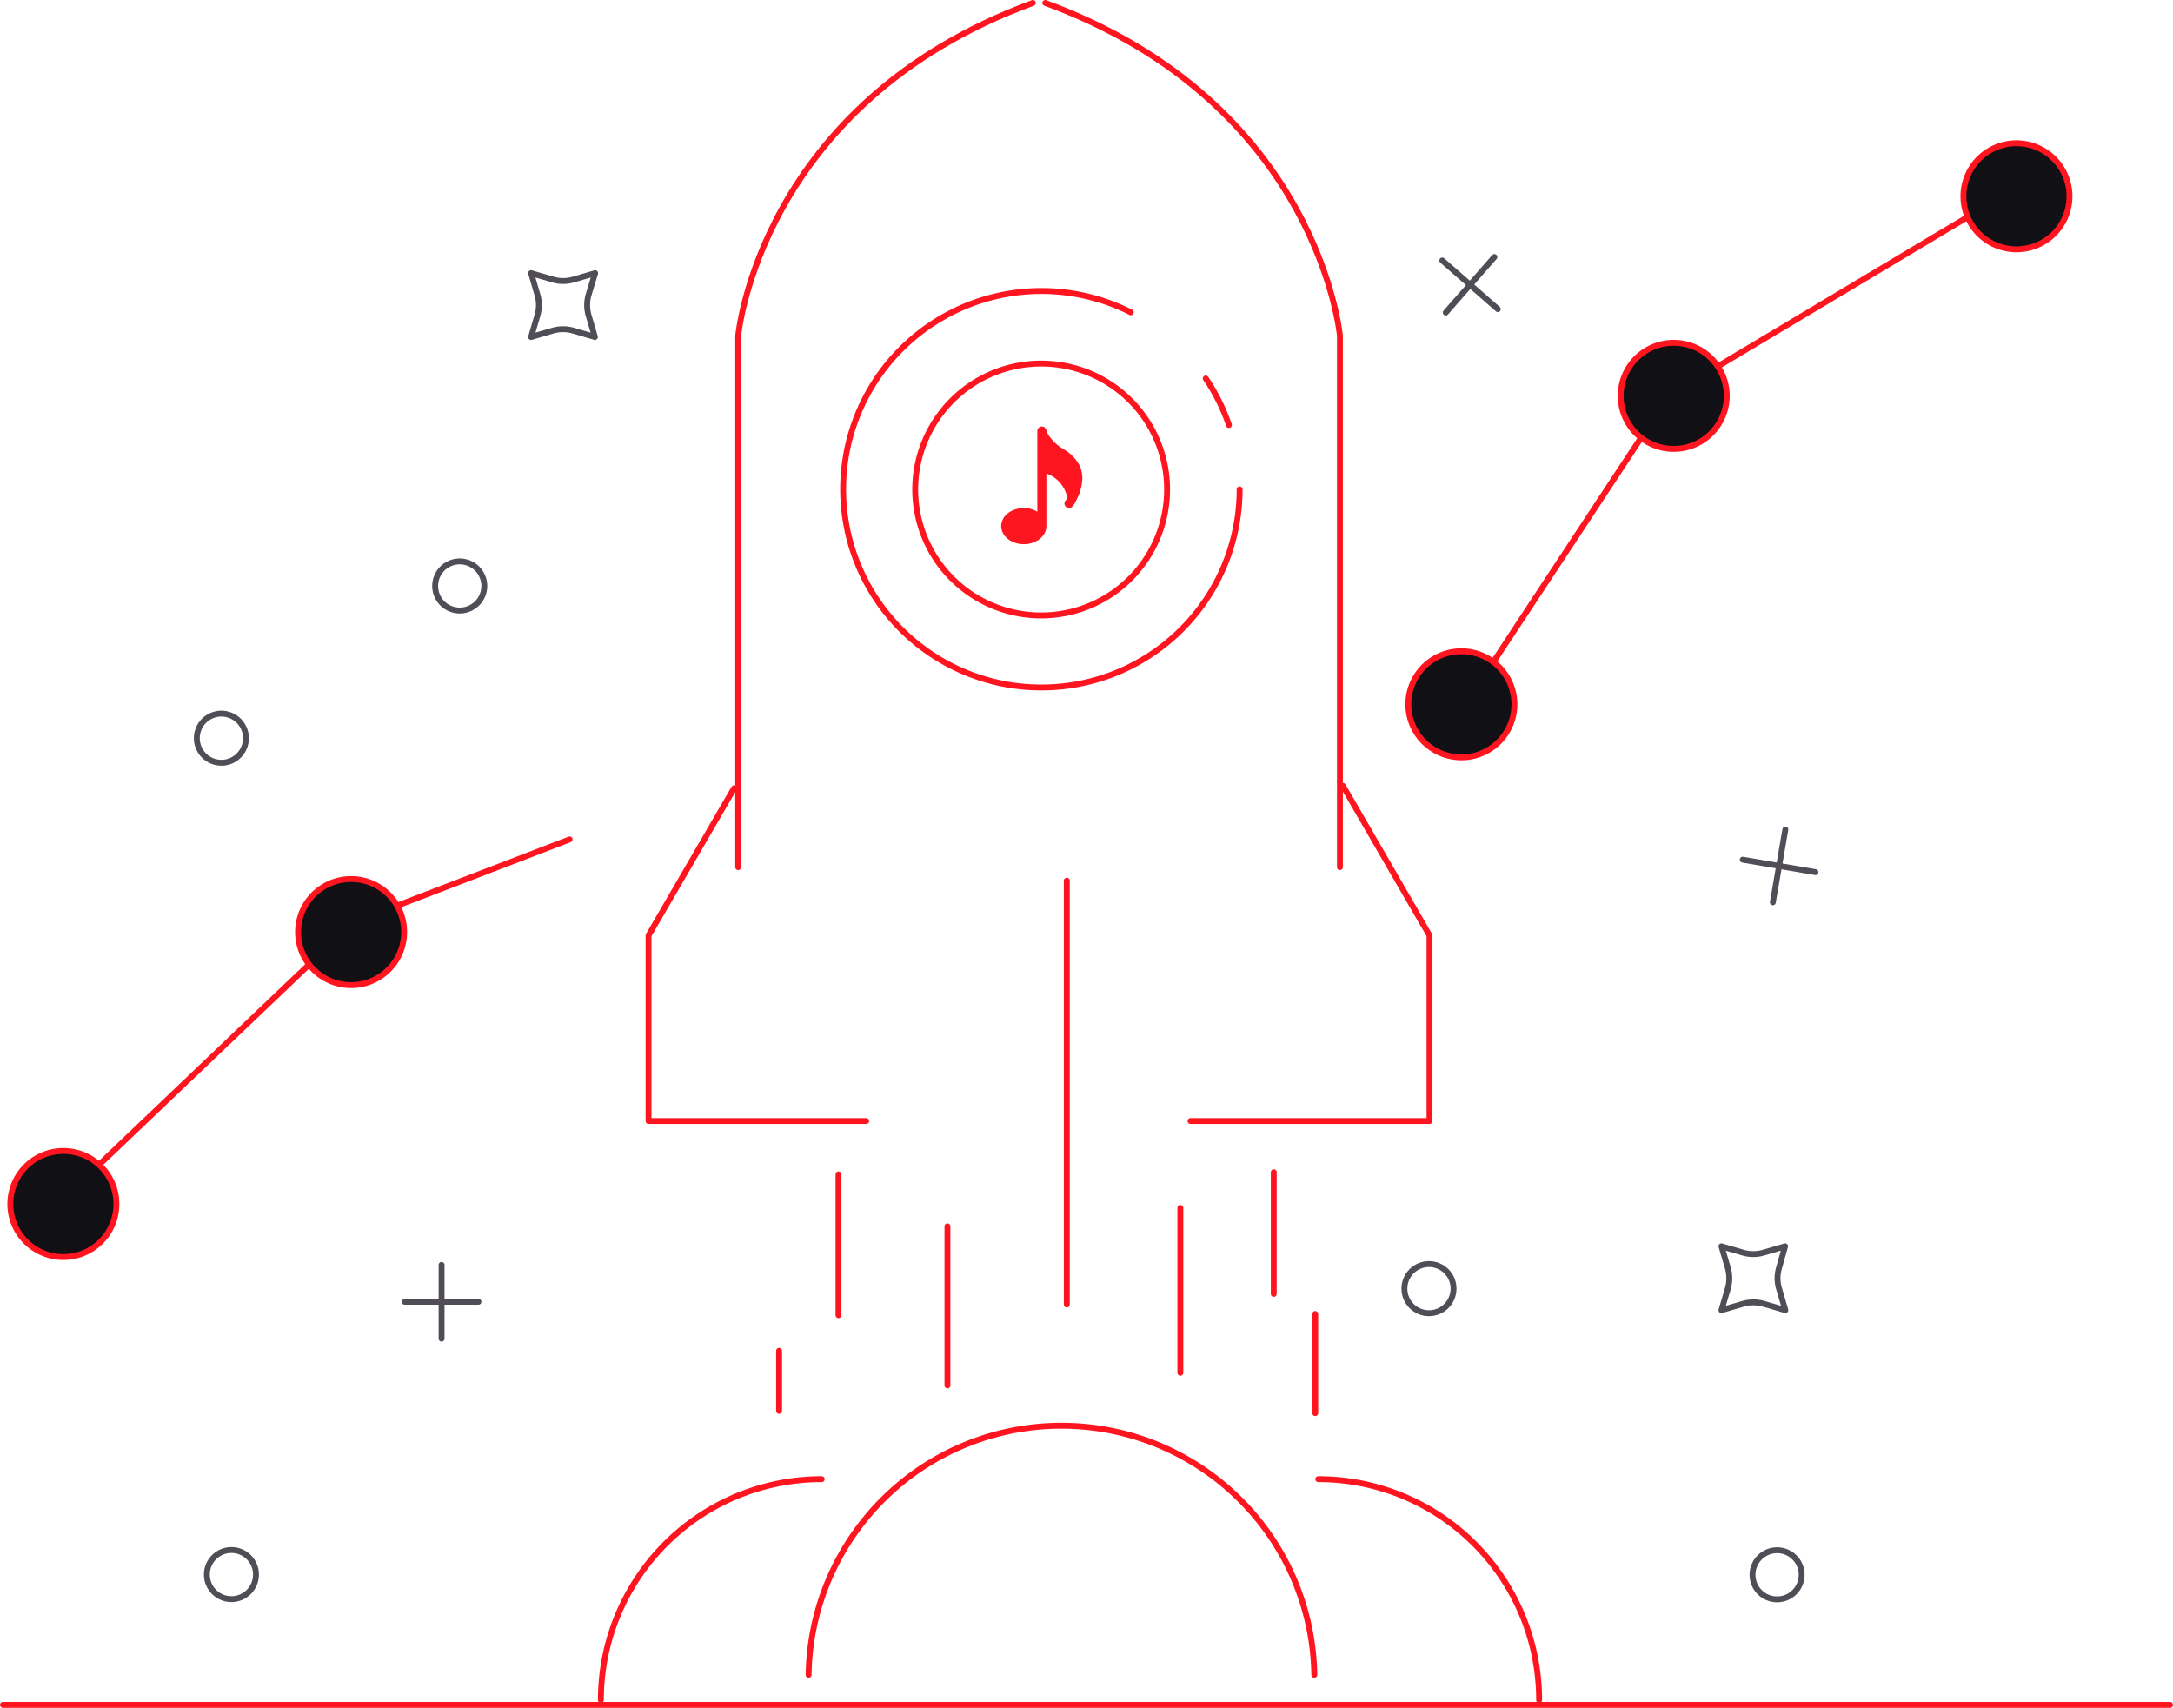 <svg xmlns="http://www.w3.org/2000/svg" xmlns:xlink="http://www.w3.org/1999/xlink" viewBox="0 0 368.73 289.79"><defs><style>.cls-1,.cls-3,.cls-5{fill:none;}.cls-2{clip-path:url(#clip-path);}.cls-3{stroke:#ff151f;}.cls-3,.cls-5{stroke-linecap:round;stroke-linejoin:round;}.cls-4{fill:#111015;}.cls-5{stroke:#514d57;}.cls-6{fill:#ff151f;}</style><clipPath id="clip-path" transform="translate(-78.12 -128.17)"><rect class="cls-1" width="500" height="500"/></clipPath></defs><title>Asset 11</title><g id="Layer_2" data-name="Layer 2"><g id="Layer_1-2" data-name="Layer 1"><g class="cls-2"><line class="cls-3" x1="0.5" y1="289.29" x2="368.23" y2="289.29"/><polyline class="cls-3" points="249.18 118.75 283.17 67.14 342.48 31.68"/><g class="cls-2"><path class="cls-4" d="M334.55,244.59a9,9,0,1,1-11.47-5.39,9,9,0,0,1,11.47,5.39" transform="translate(-78.12 -128.17)"/><path class="cls-3" d="M334.55,244.59a9,9,0,1,1-11.47-5.39A9,9,0,0,1,334.55,244.59Z" transform="translate(-78.12 -128.17)"/><path class="cls-4" d="M370.58,192.25a9,9,0,1,1-11.47-5.39,9,9,0,0,1,11.47,5.39" transform="translate(-78.12 -128.17)"/><path class="cls-3" d="M370.58,192.25a9,9,0,1,1-11.47-5.39A9,9,0,0,1,370.58,192.25Z" transform="translate(-78.12 -128.17)"/><path class="cls-4" d="M428.73,158.36A9,9,0,1,1,417.26,153a9,9,0,0,1,11.47,5.39" transform="translate(-78.12 -128.17)"/><path class="cls-3" d="M428.73,158.36A9,9,0,1,1,417.26,153,9,9,0,0,1,428.73,158.36Z" transform="translate(-78.12 -128.17)"/><polyline class="cls-3" points="9.9 204.23 59.91 156.55 96.66 142.43"/><path class="cls-4" d="M97.31,329.34A9,9,0,1,1,85.84,324a9,9,0,0,1,11.47,5.39" transform="translate(-78.12 -128.17)"/><path class="cls-3" d="M97.31,329.34A9,9,0,1,1,85.84,324,9,9,0,0,1,97.31,329.34Z" transform="translate(-78.12 -128.17)"/><path class="cls-4" d="M146.15,283.23a9,9,0,1,1-11.47-5.38,9,9,0,0,1,11.47,5.38" transform="translate(-78.12 -128.17)"/><path class="cls-3" d="M146.15,283.23a9,9,0,1,1-11.47-5.38A9,9,0,0,1,146.15,283.23Z" transform="translate(-78.12 -128.17)"/><polyline class="cls-3" points="146.98 190.22 110.05 190.22 110.05 158.72 124.57 133.75"/><path class="cls-3" d="M203.38,275.31V185.15s3.62-39.46,50-56.48" transform="translate(-78.12 -128.17)"/><polyline class="cls-3" points="202.02 190.22 242.57 190.22 242.57 158.72 227.88 133.35"/><path class="cls-3" d="M305.49,275.31V185.15s-3.62-39.46-50-56.48" transform="translate(-78.12 -128.17)"/><path class="cls-3" d="M276.16,211.22a21.37,21.37,0,1,1-21.36-21.36A21.36,21.36,0,0,1,276.16,211.22Z" transform="translate(-78.12 -128.17)"/><path class="cls-3" d="M288.47,211.22A33.64,33.64,0,1,1,270,181.16" transform="translate(-78.12 -128.17)"/><path class="cls-3" d="M282.72,192.39a33.24,33.24,0,0,1,3.93,7.89" transform="translate(-78.12 -128.17)"/><path class="cls-3" d="M215.33,412.35a42.91,42.91,0,0,1,85.81,0" transform="translate(-78.12 -128.17)"/><path class="cls-3" d="M180.08,416.63a37.47,37.47,0,0,1,37.47-37.47" transform="translate(-78.12 -128.17)"/><path class="cls-3" d="M301.82,379.16a37.47,37.47,0,0,1,37.47,37.48" transform="translate(-78.12 -128.17)"/><line class="cls-3" x1="181.02" y1="221.36" x2="181.02" y2="149.43"/><line class="cls-3" x1="216.14" y1="198.91" x2="216.14" y2="219.55"/><line class="cls-3" x1="142.28" y1="199.28" x2="142.28" y2="223.17"/><line class="cls-5" x1="74.93" y1="227.15" x2="74.93" y2="214.63"/><line class="cls-5" x1="68.67" y1="220.89" x2="81.19" y2="220.89"/><line class="cls-5" x1="245.33" y1="53.03" x2="253.58" y2="43.61"/><line class="cls-5" x1="244.74" y1="44.2" x2="254.16" y2="52.45"/><line class="cls-5" x1="300.83" y1="153.1" x2="302.95" y2="140.76"/><line class="cls-5" x1="295.72" y1="145.87" x2="308.06" y2="147.99"/><path class="cls-5" d="M160.3,227.61a4.17,4.17,0,1,1-4.17-4.18A4.17,4.17,0,0,1,160.3,227.61Z" transform="translate(-78.12 -128.17)"/><circle class="cls-5" cx="242.48" cy="218.66" r="4.17"/><circle class="cls-5" cx="115.7" cy="253.43" r="4.17" transform="translate(-233.17 190.95) rotate(-79.1)"/><circle class="cls-5" cx="379.7" cy="395.35" r="4.17" transform="translate(-115.23 -88.83) rotate(-5.65)"/><circle class="cls-5" cx="39.27" cy="267.18" r="4.17"/><path class="cls-5" d="M175.46,175.59l3.65-1.07L178,178.18a6.38,6.38,0,0,0,0,3.52l1.07,3.65-3.65-1.07a6.2,6.2,0,0,0-3.52,0l-3.66,1.07,1.07-3.65a6.2,6.2,0,0,0,0-3.52l-1.07-3.66,3.66,1.07A6.2,6.2,0,0,0,175.46,175.59Z" transform="translate(-78.12 -128.17)"/><path class="cls-5" d="M377.37,340.72l3.66-1.07L380,343.31a6.2,6.2,0,0,0,0,3.52l1.07,3.65-3.66-1.07a6.38,6.38,0,0,0-3.52,0l-3.66,1.07,1.08-3.65a6.38,6.38,0,0,0,0-3.52l-1.08-3.66,3.66,1.07A6.2,6.2,0,0,0,377.37,340.72Z" transform="translate(-78.12 -128.17)"/><path class="cls-6" d="M260.66,213.21a8.3,8.3,0,0,0,1.11-3.65,5,5,0,0,0-.53-2.53,7.17,7.17,0,0,0-2.76-2.71,7.86,7.86,0,0,1-2-1.73l-.1-.12a3.52,3.52,0,0,1-.71-1.28.77.77,0,0,0-1.53.1V215a4.41,4.41,0,0,0-2.3-.62c-2.11,0-3.83,1.37-3.83,3.06s1.72,3.07,3.83,3.07,3.84-1.37,3.84-3.07v-8.94a5.53,5.53,0,0,1,3.56,4.18,3.47,3.47,0,0,1-.3.42.76.76,0,0,0,.07,1.08.75.75,0,0,0,1.08-.07,4.65,4.65,0,0,0,.56-.79.18.18,0,0,0,.05-.07" transform="translate(-78.12 -128.17)"/><line class="cls-3" x1="200.29" y1="204.96" x2="200.29" y2="232.94"/><line class="cls-3" x1="160.77" y1="208.09" x2="160.77" y2="235.09"/><line class="cls-3" x1="132.2" y1="229.22" x2="132.2" y2="239.4"/><line class="cls-3" x1="223.18" y1="222.96" x2="223.18" y2="239.79"/></g></g></g></g></svg>